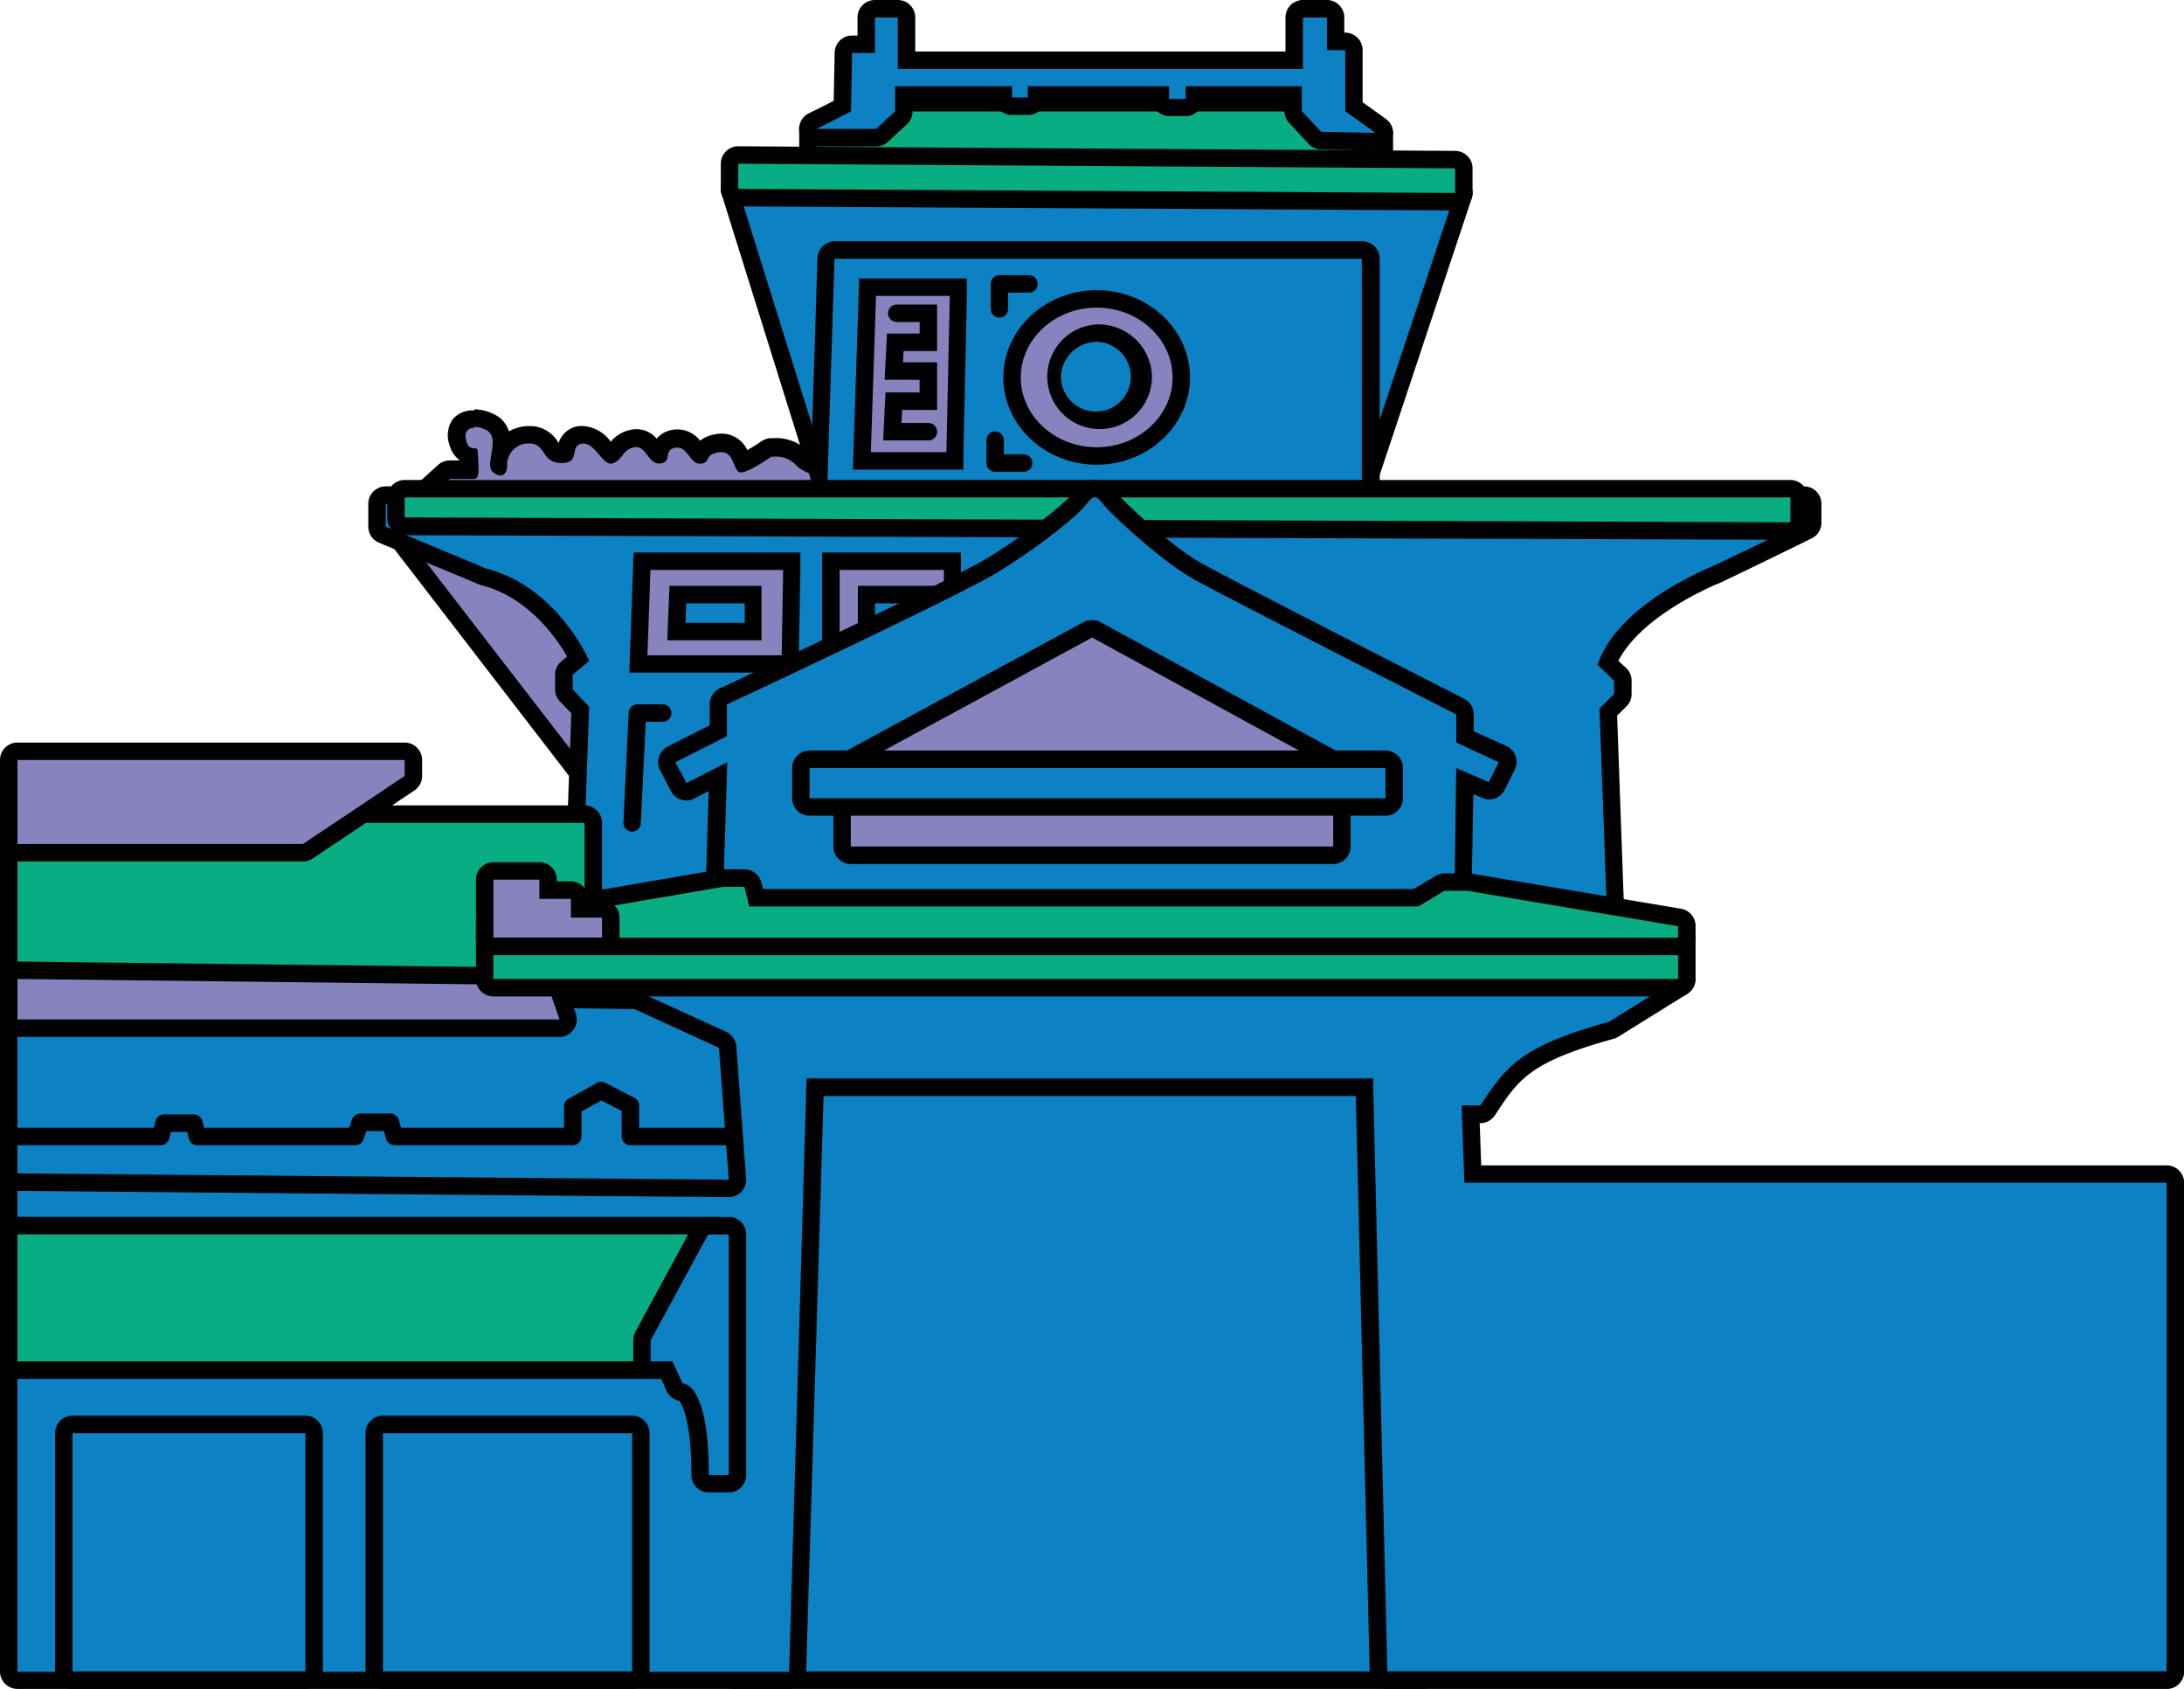 <svg xmlns="http://www.w3.org/2000/svg" viewBox="0 0 250.31 193.53"><defs><style>.cls-1,.cls-5{fill:#0c81c3;}.cls-2{fill:#010101;}.cls-3{fill:#08ad84;}.cls-4,.cls-7{fill:#8683bf;}.cls-5,.cls-6,.cls-7{stroke:#010101;stroke-linecap:round;stroke-width:2px;}.cls-5,.cls-6{stroke-linejoin:round;}.cls-6{fill:none;}.cls-7{stroke-miterlimit:10;}</style></defs><title>Q_06</title><g id="Layer_2" data-name="Layer 2"><g id="Landmark"><rect class="cls-1" x="83.05" y="119.68" width="80.93" height="72.86" rx="1"/><path class="cls-2" d="M163,120.68v70.85H84.05V120.68H163m0-2H84.05a2,2,0,0,0-2,2v70.85a2,2,0,0,0,2,2H163a2,2,0,0,0,2-2V120.68a2,2,0,0,0-2-2Z"/><path class="cls-3" d="M93.59,19.08a1,1,0,0,1-1-1V14.93a1,1,0,0,1,.52-.88l3.94-2.16a1,1,0,0,1,.48-.12h56.65a1,1,0,0,1,.59.18l3.47,2.5a1,1,0,0,1,.42.81v3.28a1,1,0,0,1-.3.71,1,1,0,0,1-.7.29Z"/><path class="cls-2" d="M154.18,12.77l3.48,2.49v3.28l-64.07-.46V14.93l3.94-2.16h56.65m0-2H97.53a2,2,0,0,0-1,.24l-3.93,2.17a2,2,0,0,0-1,1.75v3.15a2,2,0,0,0,2,2l64.06.46h0a2,2,0,0,0,2-2V15.26a2,2,0,0,0-.84-1.63l-3.47-2.49a2,2,0,0,0-1.17-.37Z"/><path class="cls-1" d="M151.41,16.13a1,1,0,0,1-.71-.32l-2.23-2.36a1,1,0,0,1-.27-.68V10.88H136.89v.46a1,1,0,0,1-1,1l-1.92,0a1,1,0,0,1-1-1v-.42h-14.2v.29a1,1,0,0,1-1,1H116a1,1,0,0,1-1-1v-.29H103.58v1.89a1,1,0,0,1-.32.72l-2.16,2a1,1,0,0,1-.69.27H93.59a1,1,0,0,1-.46-1.89l3.41-1.76.12-6.1a1,1,0,0,1,1-1h1.62V2a1,1,0,0,1,1-1h2.62a1,1,0,0,1,1,1V6.9h44.43V2a1,1,0,0,1,1-1h2.75a1,1,0,0,1,1,1V4.74h1.1a1,1,0,0,1,1,1v6.51l3.06,2.2a1,1,0,0,1,.37,1.12,1,1,0,0,1-1,.69Z"/><path class="cls-2" d="M152.08,2V5.74h2.1v7l3.48,2.49-6.23-.13-2.23-2.36V9.88H135.89v1.46l-1.9,0V9.88h-16.2v1.29H116V9.88H102.58v2.89l-2.17,2H93.59l3.94-2,.13-6.7h2.62V2h2.62V7.9h46.43V2h2.75m0-2h-2.75a2,2,0,0,0-2,2V5.9H104.9V2a2,2,0,0,0-2-2h-2.62a2,2,0,0,0-2,2V4.07h-.62a2,2,0,0,0-2,2l-.11,5.51L92.67,13a2,2,0,0,0,.92,3.78h6.82a2,2,0,0,0,1.37-.54l2.17-2a2,2,0,0,0,.63-1.45v-.89h9.5A2,2,0,0,0,116,13.17h1.84a2,2,0,0,0,1.87-1.29h12.41a2,2,0,0,0,1.87,1.42l1.91,0h0a2,2,0,0,0,1.4-.57,2,2,0,0,0,.52-.89h9.39v.89a2,2,0,0,0,.55,1.37L150,16.5a2,2,0,0,0,1.42.63l6.23.13h0a2,2,0,0,0,1.16-3.63l-2.64-1.89v-6a2,2,0,0,0-2-2h-.1V2a2,2,0,0,0-2-2Z"/><path class="cls-4" d="M47.56,59.39a1,1,0,0,1-.93-.64,1,1,0,0,1,.26-1.1l4-3.63a1,1,0,0,1,.66-.26h2.3c0-.33,0-.8,0-1.09l0-.52a1.81,1.81,0,0,1-1.29-1.43,2.25,2.25,0,0,1,.24-2.08,2,2,0,0,1,1.63-.74,4.25,4.25,0,0,1,1.84.5c1.58.79,1.33,2.55,1.13,3.75a3.4,3.4,0,0,1,3.39-2.33,2.77,2.77,0,0,1,2.43,1.47c.36.53.52.77,1.2.77a1,1,0,0,0,.47-.07s0-.21.06-.33a2,2,0,0,1,1.72-1.82l.29,0a3.52,3.52,0,0,1,2.54,1.61,5.61,5.61,0,0,0,.6.65,2,2,0,0,0,.55-.53,3.08,3.08,0,0,1,1.93-1.3,2.49,2.49,0,0,1,.46,0,2.6,2.6,0,0,1,2,1.32c.12.16.41.55.51.55h0a.13.13,0,0,1,0-.06,1.91,1.91,0,0,1,1.66-1.74,2.32,2.32,0,0,1,.44,0,2.7,2.7,0,0,1,2.13,1.33,2.31,2.31,0,0,0,.45.5,2.47,2.47,0,0,1,2-1.29,2.15,2.15,0,0,1,.49-.05,2.63,2.63,0,0,1,2.36,2l.1.22a16.33,16.33,0,0,0,2.65-1.55,1.16,1.16,0,0,1,.51-.18h.33a4.08,4.08,0,0,1,3.27,1.25,6.47,6.47,0,0,0,3.91,1.29h.39a1,1,0,0,1,.68.26,1,1,0,0,1,.32.74v3.64a1,1,0,0,1-1,1Z"/><path class="cls-2" d="M54.35,48.9a3.2,3.2,0,0,1,1.39.39c1.68.84-.21,3.92.7,4.75a1.44,1.44,0,0,0,.91.44c.46,0,.77-.42.77-1.13a2.44,2.44,0,0,1,2.59-2.53c1.89,0,1.33,2.24,3.63,2.24s.84-2,2.38-2.23h.16c1.32,0,2.12,2.3,3.13,2.3a.74.74,0,0,0,.28-.06c1.19-.5,1-1.53,2.43-1.83l.24,0c1.11,0,1.37,1.87,2.55,1.87h.18c1.42-.22.26-1.53,1.71-1.81a1.1,1.1,0,0,1,.25,0c1.2,0,1.44,1.83,2.57,1.83h.07c1.25-.08.28-1,2.11-1.31l.31,0c1.5,0,1.34,2.32,2.19,2.32h0c.91,0,3.5-1.81,3.5-1.81h.26a3.24,3.24,0,0,1,2.46.84c.65.9,3,1.7,4.72,1.7h.39v3.64H47.56l4-3.63h2.8c.76,0,.41-1.9.41-3s-.9.13-1.32-1.31c-.29-1,.1-1.54.91-1.54m0-2h0A3,3,0,0,0,51.92,48a3.24,3.24,0,0,0-.4,3,3.16,3.16,0,0,0,1.19,1.76H51.53a2.05,2.05,0,0,0-1.33.52l-4,3.63a2,2,0,0,0,1.34,3.48H96.23a2,2,0,0,0,2-2V54.75a2,2,0,0,0-2-2h-.39a6.14,6.14,0,0,1-3.12-.91,5.06,5.06,0,0,0-4.06-1.63h-.4a2.16,2.16,0,0,0-1,.36c-.52.36-1.11.73-1.61,1a3.25,3.25,0,0,0-2.93-1.88h0a4,4,0,0,0-.68.06,4,4,0,0,0-1.8.74,3.33,3.33,0,0,0-2.58-1.29,3.36,3.36,0,0,0-.63.06,3,3,0,0,0-1.77,1,3,3,0,0,0-3-1A3.89,3.89,0,0,0,70,50.62a4.22,4.22,0,0,0-3.16-1.8,3.11,3.11,0,0,0-.43,0,2.77,2.77,0,0,0-2.4,2L64,50.73a3.74,3.74,0,0,0-3.25-1.91,4.8,4.8,0,0,0-2.43.61,3.11,3.11,0,0,0-1.64-1.93,5.21,5.21,0,0,0-2.29-.6Z"/><path class="cls-4" d="M70.52,93.53a1,1,0,0,1-.79-.39L45.59,61.86a1,1,0,0,1,.58-1.58l3.27-.72.21,0a.86.86,0,0,1,.28,0l18,5.36a1,1,0,0,1,.71.85l2.88,26.63a1,1,0,0,1-1,1.11Z"/><path class="cls-2" d="M49.65,60.54l18,5.35,2.88,26.64L46.38,61.25l3.27-.71m0-2a2.1,2.1,0,0,0-.43.05L46,59.3a2,2,0,0,0-1.45,1.27,2,2,0,0,0,.3,1.9L68.94,93.75a2,2,0,0,0,1.58.78,2,2,0,0,0,2-2.22L69.62,65.68A2,2,0,0,0,68.21,64l-18-5.36a2.24,2.24,0,0,0-.57-.08Z"/><path class="cls-1" d="M159,192.53a1,1,0,0,1-1-1l-1.62-67H93.41l-2,67a1,1,0,0,1-1,1H2a1,1,0,0,1-1-1V134.46a1,1,0,0,1,.3-.71,1,1,0,0,1,.7-.29l78.15.61v-7.42h-2a1,1,0,0,1-1-1c0-.31-.4-7.85-12.76-7.85h-.3a1,1,0,0,1-.52-.15L56,113a1,1,0,0,1-.44-1.12,1,1,0,0,1,1-.73H192.31a1,1,0,0,1,.53,1.85l-7.89,4.9a1,1,0,0,1-.26.11c-10,2.78-11.39,4.92-14.18,9.19a1,1,0,0,1-.84.45h-1.12l.25,6.84h79.51a1,1,0,0,1,1,1v56a1,1,0,0,1-1,1Z"/><path class="cls-2" d="M192.31,112.18h0m0,0-7.89,4.9c-10.15,2.82-11.8,5.1-14.75,9.6h-2.15l.31,8.84h80.48v56H159l-1.64-67.95H92.44l-2,68H2V134.46l79.15.61v-9.42h-3s-.19-8.83-13.76-8.83h-.3l-7.58-4.64H192.31m0-2H56.55a2,2,0,0,0-1,3.7l7.59,4.65a2,2,0,0,0,1,.29h.3c11.31,0,11.75,6.62,11.77,6.9a2,2,0,0,0,2,1.93h1v5.41L2,132.46H2A2,2,0,0,0,.59,133,2,2,0,0,0,0,134.46v57.07a2,2,0,0,0,2,2H90.39a2,2,0,0,0,2-1.94l2-66h61l1.59,66a2,2,0,0,0,2,1.95h89.35a2,2,0,0,0,2-2v-56a2,2,0,0,0-2-2H169.76l-.17-4.84h.08a2,2,0,0,0,1.67-.91c2.74-4.18,4-6.09,13.61-8.76a1.87,1.87,0,0,0,.52-.23l7.86-4.88a2,2,0,0,0-1-3.72Zm0,4h0Z"/><path class="cls-1" d="M95.3,56.81a1,1,0,0,1-1-.7L83.65,22a1,1,0,0,1,.15-.9,1,1,0,0,1,.81-.4l82.17.46a1,1,0,0,1,.81.41,1,1,0,0,1,.13.9L156.51,56.13a1,1,0,0,1-.95.68Z"/><path class="cls-2" d="M84.61,21.65l82.16.46-11.21,33.7H95.3L84.61,21.65m0-2a2,2,0,0,0-1.91,2.59L93.39,56.41a2,2,0,0,0,1.91,1.4h60.26a2,2,0,0,0,1.9-1.37l11.21-33.7a2,2,0,0,0-.27-1.8,2,2,0,0,0-1.62-.83l-82.16-.46Z"/><path class="cls-1" d="M94.64,62.32a1,1,0,0,1-.72-.3,1,1,0,0,1-.28-.73l1-31.68a1,1,0,0,1,1-1h60.4a1,1,0,0,1,1,1V61.32a1,1,0,0,1-1,1Z"/><path class="cls-2" d="M156.08,29.65V61.32H94.64l1-31.67h60.39m0-2H95.69a2,2,0,0,0-2,1.93l-1,31.67a2,2,0,0,0,2,2.07h61.44a2,2,0,0,0,2-2V29.65a2,2,0,0,0-2-2Z"/><polygon class="cls-4" points="98.78 52.81 99.44 32.91 109.88 32.91 109.45 52.81 98.78 52.81"/><path class="cls-2" d="M108.86,33.91l-.39,17.9H99.81l.59-17.9h8.46m2-2H98.47l-.06,1.93-.59,17.9-.07,2.07h12.67l0-2,.39-17.9,0-2Zm-2,4h0Z"/><path class="cls-4" d="M125.69,52.33c-5.35,0-9.7-4.06-9.7-9s4.35-9,9.7-9,9.7,4,9.7,9S131,52.33,125.69,52.33Z"/><path class="cls-2" d="M125.69,35.25c4.81,0,8.7,3.6,8.7,8s-3.89,8-8.7,8-8.7-3.6-8.7-8,3.9-8,8.7-8m0-2c-5.9,0-10.7,4.5-10.7,10s4.8,10,10.7,10,10.7-4.51,10.7-10-4.8-10-10.7-10Z"/><path class="cls-3" d="M84.6,22.65a1,1,0,0,1-1-1V18.76a1.05,1.05,0,0,1,.29-.71,1,1,0,0,1,.71-.29l82.17.53a1,1,0,0,1,1,1v2.82a1,1,0,0,1-.29.71,1,1,0,0,1-.71.29Z"/><path class="cls-2" d="M84.61,18.76l82.16.53v2.82l-82.16-.46V18.76m0-2a2,2,0,0,0-2,2v2.89a2,2,0,0,0,2,2l82.16.46h0a2,2,0,0,0,2-2V19.29a2,2,0,0,0-2-2l-82.17-.53Z"/><path class="cls-1" d="M66.46,110.15a1,1,0,0,1-.72-.3,1,1,0,0,1-.28-.73l1.05-27.77-1.58-1.64a1,1,0,0,1-.29-.7v-1.7a1,1,0,0,1,.36-.76l1.29-1.07c-1-2-4.52-7.73-10.8-9.35l-.14,0L43.83,61.27a1,1,0,0,1-.62-.92V57.73a1,1,0,0,1,1-1H206.76a1,1,0,0,1,1,1v2.09a1,1,0,0,1-.56.9c-.36.18-9,4.41-10.8,5.23-6.37,2.87-10.63,6.38-12.14,10l1.41,1.29A1,1,0,0,1,186,78v1.52a1,1,0,0,1-.29.7l-1.38,1.38.94,27.05a1,1,0,0,1-.28.73,1,1,0,0,1-.71.31Z"/><path class="cls-2" d="M206.76,57.73v2.09S197.82,64.21,196,65s-10.78,4.79-12.9,11.18L185,78v1.52l-1.68,1.68,1,27.49-117.81.5L67.53,81,65.64,79v-1.7l1.89-1.57s-3.62-8.48-11.79-10.57L44.21,60.35V57.73H206.76m0-2H44.21a2,2,0,0,0-2,2v2.62a2,2,0,0,0,1.23,1.84L55,67a1.31,1.31,0,0,0,.28.09C60.51,68.46,63.71,73,65,75.23l-.66.55a2,2,0,0,0-.72,1.53V79a2,2,0,0,0,.57,1.39l1.29,1.34-1,27.34a2,2,0,0,0,.56,1.46,2,2,0,0,0,1.44.61h0l117.81-.5a2,2,0,0,0,2-2.07L185.34,82l1.08-1.07a2,2,0,0,0,.58-1.41V78a2,2,0,0,0-.65-1.48l-.87-.79c1.62-3.15,5.56-6.23,11.27-8.8l.06,0c1.85-.83,10.47-5.06,10.83-5.24a2,2,0,0,0,1.12-1.8V57.73a2,2,0,0,0-2-2Z"/><polygon class="cls-4" points="73.17 76.09 73.59 64.31 90.78 64.31 90.57 76.09 73.17 76.09"/><path class="cls-2" d="M89.76,65.31h0m0,0-.17,9.78H74.2l.35-9.78H89.76m2-2H72.62l-.07,1.92L72.2,75l-.07,2.07H91.55l0-2,.18-9.79,0-2Zm-2,0Zm0,4h0Z"/><polyline class="cls-5" points="117.93 32.53 114.54 32.53 114.54 35.4"/><polyline class="cls-5" points="114.05 50.44 114.05 53.06 117.32 53.06"/><polygon class="cls-4" points="95.23 75.61 95.23 64.31 109.19 64.31 109.14 75.61 95.23 75.61"/><path class="cls-2" d="M108.18,65.31h0m0,0,0,9.3H96.23v-9.3h12m2-2h-16v13.3h15.9v-2l0-9.31v-2Zm-2,0Zm0,4h0Z"/><polyline class="cls-6" points="72.45 94.29 73.05 81.71 75.95 81.71"/><path class="cls-1" d="M125.81,48.2a5,5,0,1,1,5.22-5A5.12,5.12,0,0,1,125.81,48.2Z"/><path class="cls-2" d="M125.81,39.17a4,4,0,1,1-4.21,4,4.12,4.12,0,0,1,4.21-4m0-2a6,6,0,1,0,6.22,6,6.13,6.13,0,0,0-6.22-6Z"/><path class="cls-3" d="M46.38,60.29a1,1,0,0,1-1-1V57a1,1,0,0,1,1-1H205.2a1,1,0,0,1,1,1v2.85a1,1,0,0,1-.29.71,1,1,0,0,1-.71.29Z"/><path class="cls-2" d="M205.2,57v2.85L46.38,59.29V57H205.2m0-2H46.38a2,2,0,0,0-2,2v2.33a2,2,0,0,0,2,2l158.82.52h0a2,2,0,0,0,2-2V57a2,2,0,0,0-2-2Z"/><polygon class="cls-1" points="77.52 72.37 77.69 68.14 86.38 68.14 86.3 72.37 77.52 72.37"/><path class="cls-2" d="M85.36,69.13h0m0,0,0,2.24H78.56l.09-2.24h6.71m2-2H76.73l-.08,1.92-.09,2.24-.08,2.08h10.8l0-2,0-2.24,0-2Zm-2,0Zm0,4h0Z"/><polygon class="cls-1" points="99.33 72.37 99.32 68.14 106.05 68.14 106.11 72.37 99.33 72.37"/><path class="cls-2" d="M105.06,69.13l0,2.24h-4.78V69.13h4.74m2-2H98.32v6.24h8.8l0-2,0-2.24,0-2Z"/><path class="cls-3" d="M2,157a1,1,0,0,1-1-1V141.44a1,1,0,0,1,1-1H82.4a1,1,0,0,1,.88,1.47l-7.82,14.54a1,1,0,0,1-.88.53Z"/><path class="cls-2" d="M82.4,141.44h0m0,0L74.58,156H2V141.44H82.4m0-2H2a2,2,0,0,0-2,2V156a2,2,0,0,0,2,2H74.58a2,2,0,0,0,1.76-1.06l7.78-14.46a2,2,0,0,0-1.72-3Zm0,4Z"/><path class="cls-3" d="M62.77,113.89,2,113.18a1,1,0,0,1-1-1V94.29a1,1,0,0,1,1-1H67a1,1,0,0,1,1,1v18.6a1,1,0,0,1-1,1Z"/><path class="cls-2" d="M67,94.29v18.6H62.77L2,112.18V94.29H67m0-2H2a2,2,0,0,0-2,2v17.89a2,2,0,0,0,2,2l60.76.71H67a2,2,0,0,0,2-2V94.29a2,2,0,0,0-2-2Z"/><path class="cls-4" d="M2,97.71a1,1,0,0,1-1-1V87.09a1,1,0,0,1,1-1H46.38a1,1,0,0,1,1,1v1.83a1,1,0,0,1-.45.83l-11.66,7.8a1,1,0,0,1-.55.16Z"/><path class="cls-2" d="M46.38,87.09v1.83L34.72,96.71H2V87.09H46.38m0-2H2a2,2,0,0,0-2,2v9.62a2,2,0,0,0,2,2H34.72a2,2,0,0,0,1.11-.33l11.66-7.8a2,2,0,0,0,.89-1.66V87.09a2,2,0,0,0-2-2Z"/><path class="cls-1" d="M2,135.46a1,1,0,0,1-1-1v-20a1,1,0,0,1,1-1c.05,0,5-.13,8.51-.13a16.89,16.89,0,0,1,3.59.16c2.23.21,36.15.77,58.66,1.1a1,1,0,0,1,.41.09l9.68,4.43a1,1,0,0,1,.58.84l1.12,15.11a1,1,0,0,1-1,1.08Z"/><path class="cls-2" d="M10.48,114.37a21.67,21.67,0,0,1,3.33.13c.61.28,58.91,1.13,58.91,1.13l9.68,4.43,1.12,15.12L2,134.46v-20s5-.13,8.48-.13m0-2c-3.48,0-8.48.13-8.53.13a2,2,0,0,0-1.95,2v20a2,2,0,0,0,2,2l81.52.72h0a2,2,0,0,0,1.46-.64,2,2,0,0,0,.53-1.51l-1.12-15.12a2,2,0,0,0-1.16-1.67l-9.68-4.43a2,2,0,0,0-.8-.18c-22.17-.32-55.63-.87-58.5-1.09a20.23,20.23,0,0,0-3.77-.17Z"/><path class="cls-4" d="M2,117.82a1,1,0,0,1-1-1v-4.64a1,1,0,0,1,.3-.71,1,1,0,0,1,.7-.29l60.78.71a1,1,0,0,1,.93.67l1.37,3.93a1,1,0,0,1-.13.91,1,1,0,0,1-.82.42Z"/><path class="cls-2" d="M2,112.18l60.77.71,1.36,3.93H2v-4.64m0-2a2,2,0,0,0-1.41.58A2,2,0,0,0,0,112.18v4.64a2,2,0,0,0,2,2H64.13A2,2,0,0,0,66,116.17l-1.36-3.94a2,2,0,0,0-1.87-1.34L2,110.18Z"/><rect class="cls-1" x="42.89" y="163.22" width="30.56" height="29.32" rx="1"/><path class="cls-2" d="M72.45,164.22v27.31H43.89V164.22H72.45m0-2H43.89a2,2,0,0,0-2,2v27.31a2,2,0,0,0,2,2H72.45a2,2,0,0,0,2-2V164.22a2,2,0,0,0-2-2Z"/><rect class="cls-1" x="7.31" y="163.22" width="28.68" height="29.32" rx="1"/><path class="cls-2" d="M35,164.22v27.31H8.31V164.22H35m0-2H8.31a2,2,0,0,0-2,2v27.31a2,2,0,0,0,2,2H35a2,2,0,0,0,2-2V164.22a2,2,0,0,0-2-2Z"/><path class="cls-1" d="M81.24,170a1,1,0,0,1-1-1c0-8.44-1.87-9.4-2-9.47a1,1,0,0,1-.9-.58l-.9-2H74.58a1,1,0,0,1-1-1v-2.43a1,1,0,0,1,.12-.48L80.29,141a1,1,0,0,1,.87-.52h2.36a1,1,0,0,1,1,1V169a1,1,0,0,1-1,1Z"/><path class="cls-2" d="M83.52,141.44V169H81.24c0-10.19-2.7-10.47-3-10.47h0L77.06,156H74.58v-2.43l6.58-12.11h2.36m0-2H81.16a2,2,0,0,0-1.75,1L72.82,152.6a2,2,0,0,0-.24,1V156a2,2,0,0,0,2,2h1.19l.63,1.38a2,2,0,0,0,1.44,1.14c.29.35,1.4,2.08,1.4,8.5a2,2,0,0,0,2,2h2.28a2,2,0,0,0,2-2V141.44a2,2,0,0,0-2-2Z"/><polyline class="cls-5" points="2 130.23 18.42 130.23 18.8 128.7 22.22 128.7 22.61 130.23 40.72 130.23 41.29 128.6 44.74 128.6 45.22 130.23 65.64 130.23 65.64 126.78 68.9 124.96 72.25 126.69 72.25 130.23 83.52 130.23"/><polyline class="cls-7" points="102.78 35.9 106.4 35.9 106.4 39.22 102.61 39.22 102.44 42.52 106.4 42.52 106.4 45.97 102.44 45.97 102.27 49.47 106.4 49.47"/><path class="cls-1" d="M85,106.48a1,1,0,0,1-.88-.53L82,102.1a1,1,0,0,1-.12-.51L82.25,89,79.1,90.62a1.06,1.06,0,0,1-.45.11,1,1,0,0,1-.89-.54l-1.25-2.38A1,1,0,0,1,77,86.45l5.36-2.72v-3a1,1,0,0,1,.57-.91c.27-.12,26.42-12.33,30.88-15.07,4.75-2.92,9-6.41,9.88-7.52A2.5,2.5,0,0,1,125.51,56c.81,0,1.3.63,1.77,1.23.65.84,6.32,6.23,10.17,8.36S167.1,80.83,167.36,81a1,1,0,0,1,.54.89v2.57l4.3,2a1,1,0,0,1,.52.58,1,1,0,0,1-.05.77l-1.14,2.28a1,1,0,0,1-.9.56,1,1,0,0,1-.4-.09l-2.35-1-.18,12.59a1,1,0,0,1-.41.79l-4.66,3.4a1,1,0,0,1-.59.2Z"/><path class="cls-2" d="M125.51,57c.33,0,.6.36,1,.86.73.94,6.53,6.43,10.47,8.6S166.9,81.86,166.9,81.86v3.21l4.87,2.28-1.14,2.28L166.9,88l-.2,14.1L162,105.48H85l-2.09-3.86.44-14.27-4.67,2.38L77.4,87.35l5.91-3V80.72s26.41-12.33,31-15.13,9.13-6.42,10.16-7.77c.47-.61.79-.86,1.07-.86m0-2a3.54,3.54,0,0,0-2.66,1.65c-.79,1-5,4.46-9.62,7.28-4.41,2.7-30.51,14.89-30.77,15a2,2,0,0,0-1.15,1.82v2.4l-4.82,2.44a2,2,0,0,0-1,1.18,1.94,1.94,0,0,0,.13,1.53l1.24,2.38a2,2,0,0,0,1.78,1.08,2,2,0,0,0,.9-.22l1.65-.84-.33,10.89a2,2,0,0,0,.24,1l2.1,3.85a2,2,0,0,0,1.75,1H162a2,2,0,0,0,1.17-.39l4.67-3.4a2,2,0,0,0,.82-1.59L168.86,91l1,.42a2,2,0,0,0,.81.18,2,2,0,0,0,1.79-1.11l1.14-2.28a2,2,0,0,0,.1-1.55,2,2,0,0,0-1-1.15L168.9,83.8V81.86a2,2,0,0,0-1.09-1.79c-.26-.13-26-13.26-29.88-15.4-3.68-2-9.21-7.27-9.85-8.08A3.29,3.29,0,0,0,125.51,55Z"/><path class="cls-4" d="M97.51,98a1,1,0,0,1-1-1V88.06a1,1,0,0,1,.52-.88l27.65-15a1,1,0,0,1,.48-.12,1,1,0,0,1,.48.12l27.64,15.1a1,1,0,0,1,.52.88V97a1,1,0,0,1-1,1Z"/><path class="cls-2" d="M125.16,73.05l27.64,15.1V97H97.51V88.06l27.65-15m0-2a2,2,0,0,0-1,.24l-27.64,15a2,2,0,0,0-1,1.75V97a2,2,0,0,0,2,2H152.8a2,2,0,0,0,2-2V88.15a2,2,0,0,0-1-1.75L126.12,71.29a2,2,0,0,0-1-.24Z"/><rect class="cls-1" x="91.83" y="87" width="67.97" height="5.47" rx="1"/><path class="cls-2" d="M158.79,88v3.47h-66V88h66m0-2h-66a2,2,0,0,0-2,2v3.47a2,2,0,0,0,2,2h66a2,2,0,0,0,2-2V88a2,2,0,0,0-2-2Z"/><rect class="cls-3" x="55.55" y="106.45" width="137.79" height="6.73" rx="1"/><path class="cls-2" d="M192.33,107.45v4.73H56.55v-4.73H192.33m0-2H56.55a2,2,0,0,0-2,2v4.73a2,2,0,0,0,2,2H192.33a2,2,0,0,0,2-2v-4.73a2,2,0,0,0-2-2Z"/><path class="cls-3" d="M56.55,108.45a1,1,0,0,1-1-1v-1.32a1,1,0,0,1,.83-1l26.32-4.5.17,0h2.46a1,1,0,0,1,1,.77l.36,1.48h75.62l2.76-1.66a1.07,1.07,0,0,1,.52-.14h2.59l.16,0,24.19,4a1,1,0,0,1,.83,1v1.32a1,1,0,0,1-1,1Z"/><path class="cls-2" d="M85.33,101.62l.54,2.25h76.68l3-1.8h2.59l24.18,4.06v1.32H56.55v-1.32l26.32-4.51h2.46m0-2H82.87a2,2,0,0,0-.34,0l-26.32,4.51a2,2,0,0,0-1.66,2v1.32a2,2,0,0,0,2,2H192.33a2,2,0,0,0,2-2v-1.32a2,2,0,0,0-1.67-2l-24.18-4.05a1.84,1.84,0,0,0-.33,0h-2.59a2,2,0,0,0-1,.29L162,101.87H87.44l-.17-.72a2,2,0,0,0-1.94-1.53Z"/><path class="cls-4" d="M56.55,108.45a1,1,0,0,1-1-1v-6.63a1,1,0,0,1,1-1h5.27a1,1,0,0,1,1,1V102h2.61a1,1,0,0,1,1,1v1.15H69a1,1,0,0,1,1,1v2.28a1,1,0,0,1-1,1Z"/><path class="cls-2" d="M61.82,100.82V103h3.61v2.15H69v2.28H56.55v-6.63h5.27m0-2H56.55a2,2,0,0,0-2,2v6.63a2,2,0,0,0,2,2H69a2,2,0,0,0,2-2v-2.28a2,2,0,0,0-2-2H67.43V103a2,2,0,0,0-2-2H63.82v-.2a2,2,0,0,0-2-2Z"/></g></g></svg>